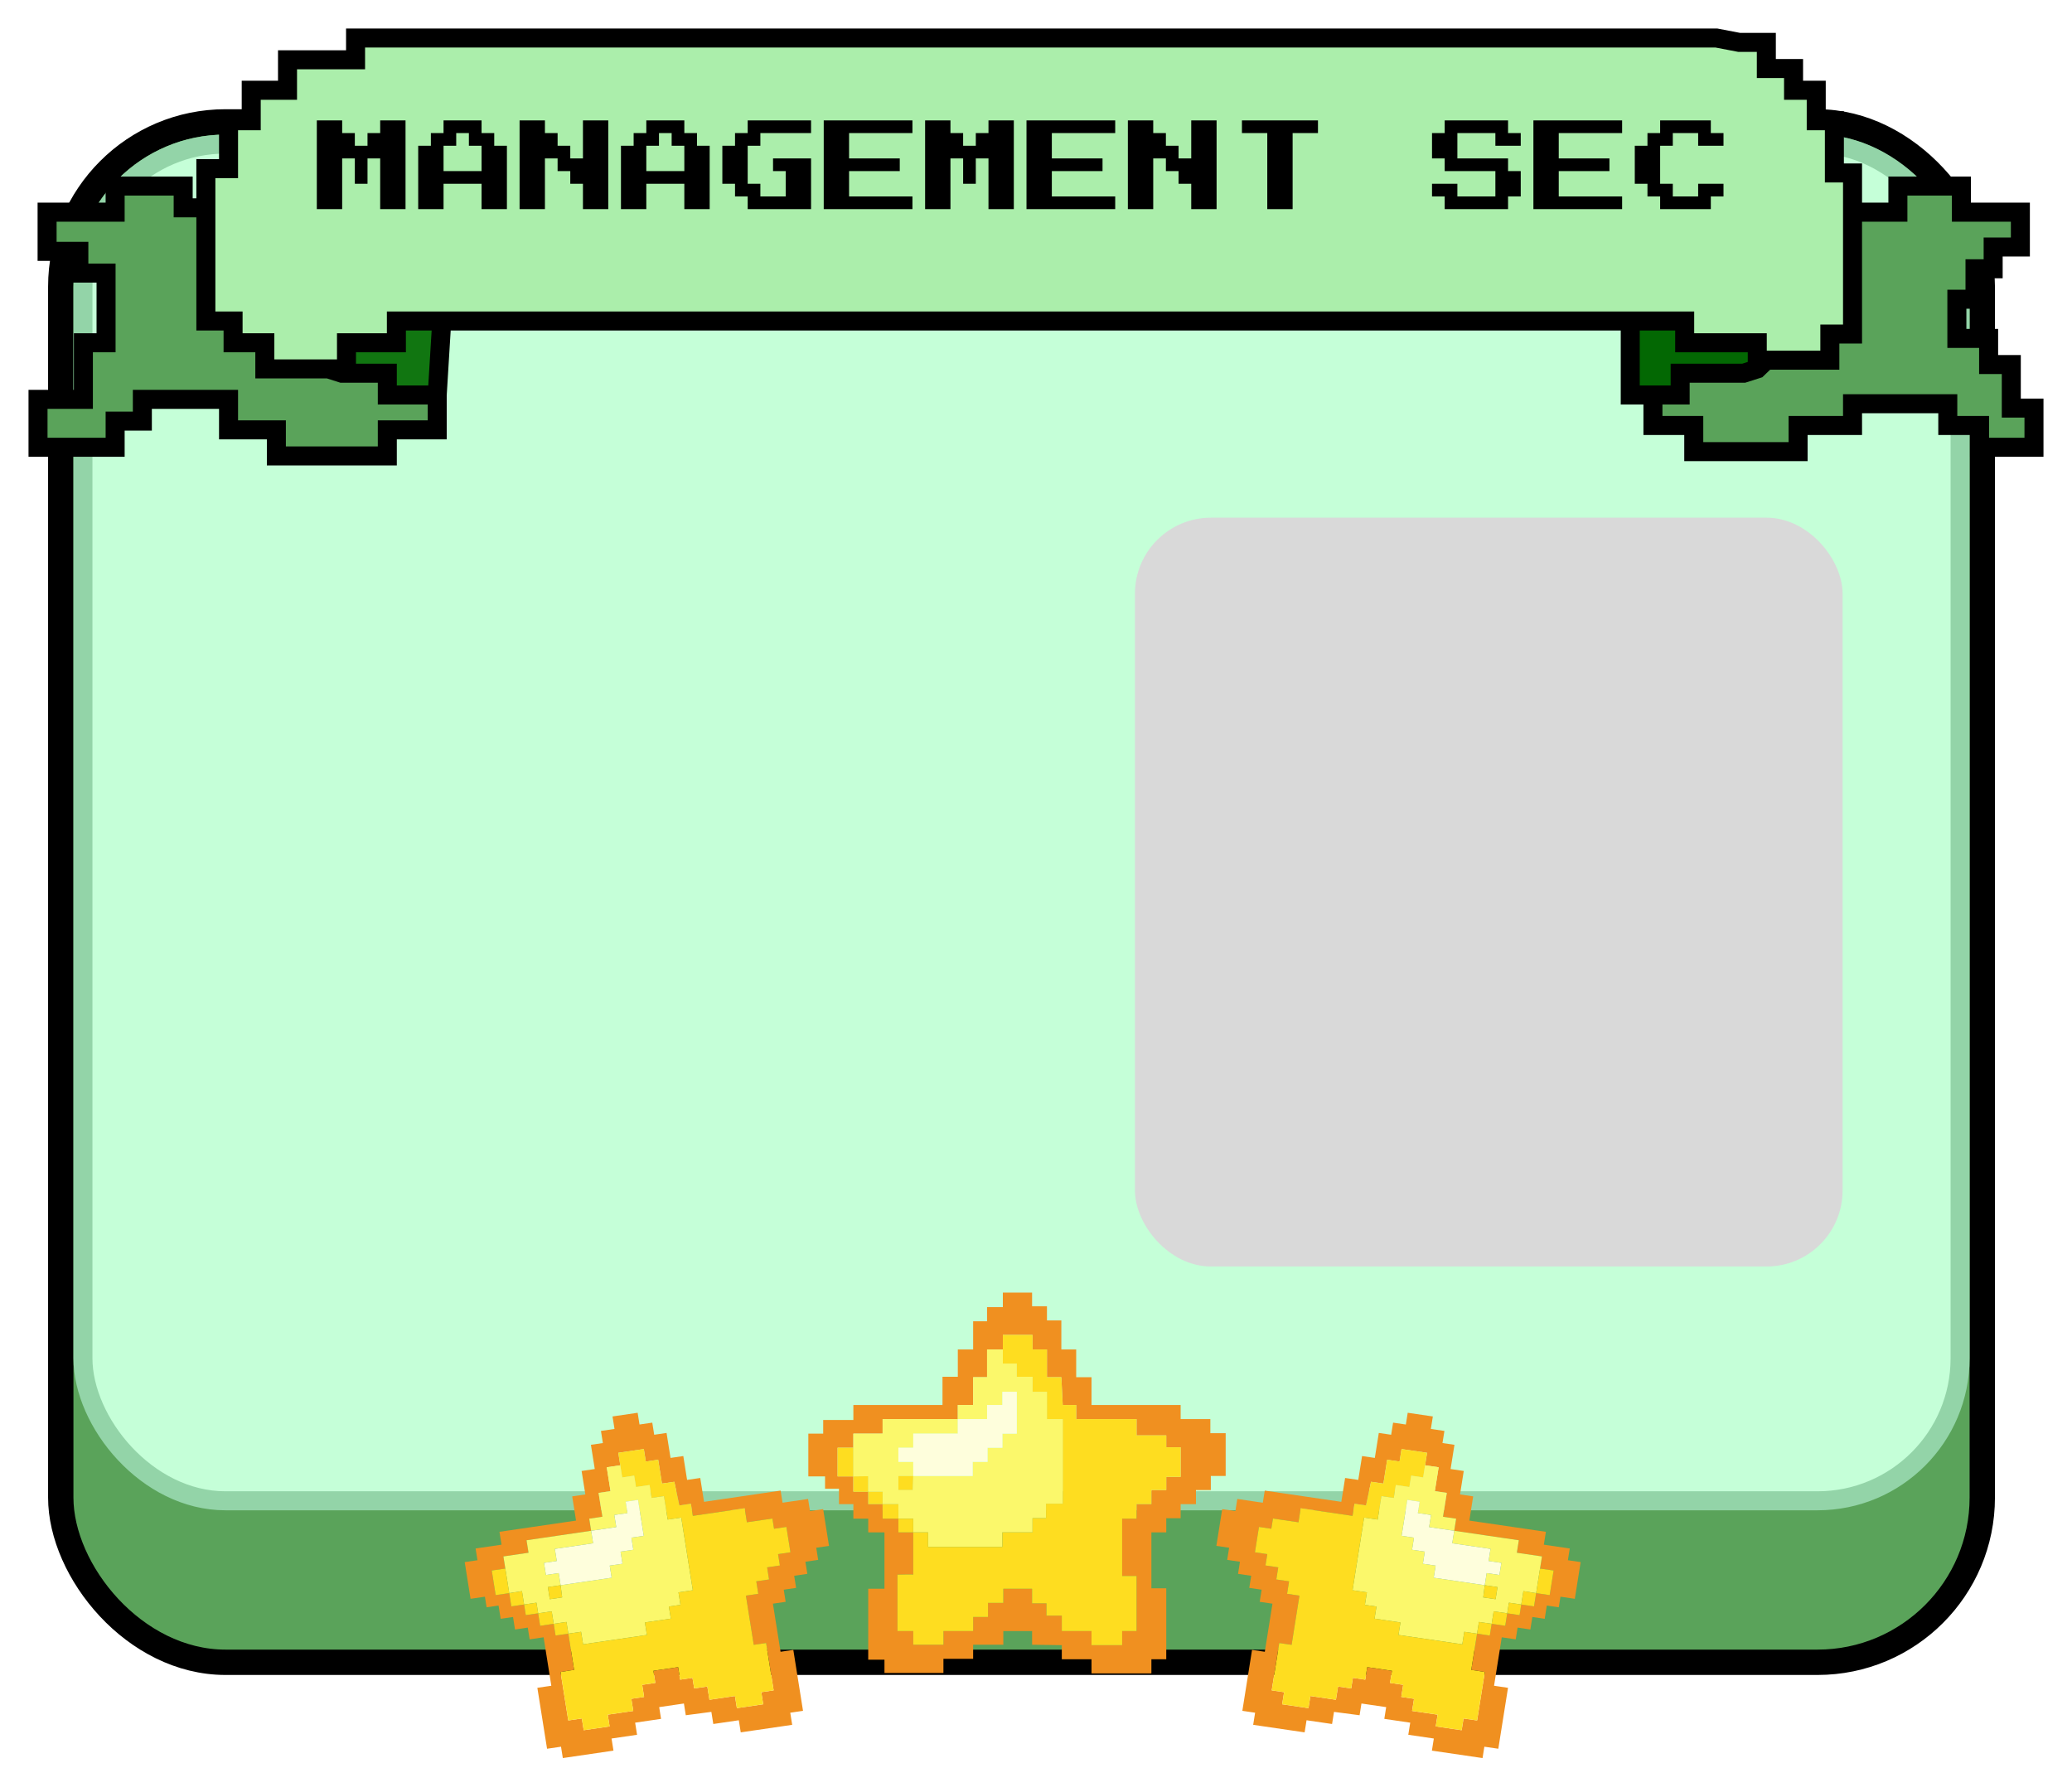 <svg width="327" height="279" viewBox="0 0 327 279" fill="none" xmlns="http://www.w3.org/2000/svg">
<rect x="9.59" y="19.236" width="303.25" height="243.078" rx="26" fill="#5AA35A" stroke="black" stroke-width="4"/>
<rect x="13.09" y="22.736" width="296.25" height="214.094" rx="22.5" fill="#C5FFD8" stroke="#93D4A8" stroke-width="3"/>
<path fill-rule="evenodd" clip-rule="evenodd" d="M167.572 259.613V261.838H172.261V264.064H181.712V261.838H184.056V250.642H181.712V241.811H184.056V239.585H186.327V237.36H188.745V235.135H191.09V232.909H193.434V226.164H191.016V223.939H186.327V221.713H172.261V217.332H169.843V212.951H167.499V208.362H165.228V206.136H162.883V203.98H158.268V206.275H155.777V208.501H153.579V212.951H151.161V217.263H148.743V221.713H134.677V224.078H129.915V226.234H127.57V232.979H130.208V234.926H132.406V237.36H134.677V239.655H137.021V241.811H139.585V250.712H137.021V261.908H139.585V263.994H148.89V261.769H153.579V259.544H158.341V257.388H162.883V259.544L167.572 259.613ZM162.883 250.712H158.341V252.937H155.923V255.163H153.579V257.388H148.89V259.544H144.128V257.388H141.637V248.487C142.467 248.463 144.128 248.431 144.128 248.487V241.811H141.783V239.655H139.292V237.36H137.021V235.413H134.677V232.979H132.186V228.459H134.677V227.833V227.346V227.033V226.234H139.292V223.939H151.161V221.713H153.579V217.332H155.777V212.951H158.268V210.656H162.956V212.951H165.228V217.332H167.499L167.719 221.713H169.843V223.939H179.367V226.512H184.056V228.389H186.327V233.049H184.056V235.135H181.712V237.36H179.367V239.655H177.096V248.695H179.367V257.388H177.096V259.613H172.261V257.388H167.572V254.954H165.154V253.007H162.883V250.712Z" fill="#F09020"/>
<path d="M158.268 212.951H155.777V217.332H153.579V221.713H151.161V223.939H155.777V221.713H158.194V219.627H160.466V226.234H158.194V228.459H155.85V230.684H153.505V232.909H144.128L144.055 235.135H141.783V232.909H144.128V230.684H141.783V228.459H144.128V226.234H151.161V223.939H139.292V226.234H134.677V227.033V227.346V227.833V228.459V232.979L137.021 232.949V235.413H139.292V237.36H141.783V239.655H144.128V241.811H146.472V244.106H158.194V241.811H162.956V239.585H165.081V237.291H167.719V223.939H165.228V219.627H162.956V217.263H160.466V215.177H158.268V212.951Z" fill="#FBF86B"/>
<path fill-rule="evenodd" clip-rule="evenodd" d="M158.341 250.712H162.883V253.007H165.154V254.954H167.572V257.388H172.261V259.613H177.096V257.388H179.367V248.695H177.096V239.655H179.367V237.36H181.712V235.135H184.056V233.049H186.327V228.389H184.056V226.512H179.367V223.939H169.843V221.713H167.719L167.499 217.332H165.228V212.951H162.956V210.656H158.268V212.951V215.177H160.466V217.263H162.956V219.627H165.228V223.939H167.719V237.291H165.081V239.585H162.956V241.811H158.194V244.106H146.472V241.811H144.128V239.655H141.783V237.36H139.292V235.413H137.021V232.949L134.677 232.979V228.459H132.186V232.979H134.677V235.413H137.021V237.36H139.292V239.655H141.783V241.811H144.128V248.487C144.128 248.431 142.467 248.463 141.637 248.487V257.388H144.128V259.544H148.89V257.388H153.579V255.163H155.923V252.937H158.341V250.712ZM141.783 232.909H144.128L144.055 235.135H141.783V232.909Z" fill="#FEDD20"/>
<path d="M160.466 219.627H158.194V221.713H155.777V223.939H151.161V226.234H144.128V228.459H141.783V230.684H144.128V232.909H153.505V230.684H155.85V228.459H158.194V226.234H160.466V219.627Z" fill="#FEFEDC"/>
<path fill-rule="evenodd" clip-rule="evenodd" d="M112.267 270.14L112.571 272.052L116.599 271.462L116.903 273.373L125.022 272.183L124.718 270.272L126.732 269.976L125.201 260.359L123.187 260.654L121.979 253.067L123.993 252.772L123.689 250.86L125.64 250.574L125.336 248.663L127.412 248.358L127.108 246.447L129.122 246.151L128.818 244.24L130.832 243.945L129.909 238.15L127.833 238.454L127.528 236.543L123.5 237.133L123.196 235.222L111.112 236.993L110.513 233.229L108.436 233.534L107.837 229.77L105.824 230.065L105.196 226.123L103.245 226.409L102.941 224.497L100.927 224.792L100.632 222.94L96.667 223.521L96.981 225.493L94.841 225.806L95.145 227.718L93.257 227.995L93.866 231.818L91.789 232.123L92.378 235.826L90.302 236.131L90.91 239.954L78.826 241.725L79.15 243.756L75.059 244.356L75.354 246.208L73.34 246.503L74.262 252.298L76.528 251.965L76.794 253.638L78.682 253.361L79.015 255.452L80.966 255.166L81.279 257.138L83.293 256.842L83.588 258.694L85.791 258.371L87.008 266.018L84.805 266.341L86.336 275.959L88.539 275.636L88.824 277.428L96.817 276.256L96.513 274.345L100.541 273.754L100.236 271.843L104.327 271.243L104.032 269.391L107.935 268.819L108.229 270.671L112.267 270.14ZM107.022 263.084L103.12 263.656L103.424 265.568L101.347 265.872L101.651 267.784L99.637 268.079L99.942 269.991L95.914 270.581L96.209 272.433L92.118 273.033L91.823 271.181L89.683 271.494L88.466 263.848C89.176 263.724 90.598 263.487 90.606 263.534L89.693 257.799L87.679 258.095L87.384 256.243L85.245 256.556L84.931 254.585L82.98 254.871L82.713 253.198L80.7 253.494L80.367 251.403L78.227 251.716L77.609 247.833L79.749 247.52L79.663 246.982L79.597 246.564L79.554 246.295L79.444 245.608L83.409 245.027L83.096 243.056L93.291 241.561L92.987 239.65L95.064 239.345L94.465 235.582L96.353 235.305L95.754 231.541L97.894 231.228L97.58 229.256L101.608 228.666L101.921 230.637L103.872 230.351L104.472 234.115L106.423 233.829L107.21 237.565L109.036 237.297L109.34 239.209L117.521 238.01L117.873 240.22L121.901 239.629L122.158 241.242L124.109 240.956L124.746 244.959L122.795 245.245L123.08 247.037L121.066 247.332L121.371 249.244L119.357 249.539L119.67 251.51L117.719 251.796L118.955 259.562L120.907 259.276L122.095 266.744L120.144 267.03L120.448 268.941L116.295 269.55L115.99 267.638L111.962 268.229L111.63 266.138L109.553 266.442L109.286 264.77L107.335 265.056L107.022 263.084Z" fill="#F09020"/>
<path d="M97.894 231.228L95.754 231.541L96.353 235.305L94.465 235.582L95.064 239.345L92.987 239.65L93.291 241.561L97.256 240.98L96.952 239.068L99.029 238.764L98.743 236.972L100.694 236.686L101.598 242.361L99.647 242.647L99.951 244.559L97.937 244.854L98.241 246.765L96.227 247.061L96.532 248.972L88.476 250.153L88.717 252.074L86.766 252.36L86.462 250.448L88.476 250.153L88.172 248.241L86.158 248.537L85.853 246.625L87.867 246.33L87.563 244.418L93.605 243.533L93.291 241.561L83.096 243.056L83.409 245.027L79.444 245.608L79.554 246.295L79.597 246.564L79.663 246.982L79.749 247.52L80.367 251.403L82.377 251.082L82.713 253.198L84.665 252.912L84.931 254.585L87.07 254.271L87.384 256.243L89.398 255.948L89.693 257.799L91.707 257.504L92.021 259.476L102.09 258L101.777 256.028L105.868 255.429L105.563 253.517L107.388 253.25L107.075 251.278L109.34 250.946L107.515 239.476L105.375 239.79L104.785 236.086L102.834 236.372L102.511 234.341L100.371 234.655L100.086 232.863L98.198 233.139L97.894 231.228Z" fill="#FBF86B"/>
<path fill-rule="evenodd" clip-rule="evenodd" d="M103.12 263.656L107.022 263.084L107.335 265.056L109.286 264.77L109.553 266.442L111.63 266.138L111.962 268.229L115.99 267.638L116.295 269.55L120.448 268.941L120.144 267.03L122.095 266.744L120.907 259.276L118.955 259.562L117.719 251.796L119.67 251.51L119.357 249.539L121.371 249.244L121.066 247.332L123.08 247.037L122.795 245.245L124.746 244.959L124.109 240.956L122.158 241.242L121.901 239.629L117.873 240.22L117.521 238.01L109.34 239.209L109.036 237.297L107.21 237.565L106.423 233.829L104.472 234.115L103.872 230.351L101.921 230.637L101.608 228.666L97.58 229.256L97.894 231.228L98.198 233.139L100.086 232.863L100.371 234.655L102.511 234.341L102.834 236.372L104.785 236.086L105.375 239.79L107.515 239.476L109.34 250.946L107.075 251.278L107.388 253.25L105.563 253.517L105.868 255.429L101.777 256.028L102.09 258L92.021 259.476L91.707 257.504L89.693 257.799L89.398 255.948L87.384 256.243L87.07 254.271L84.931 254.585L84.665 252.912L82.713 253.198L82.377 251.082L80.367 251.403L79.749 247.52L77.609 247.833L78.227 251.716L80.367 251.403L80.7 253.494L82.713 253.198L82.98 254.871L84.931 254.585L85.245 256.556L87.384 256.243L87.679 258.095L89.693 257.799L90.606 263.534C90.598 263.487 89.176 263.724 88.466 263.848L89.683 271.494L91.823 271.181L92.118 273.033L96.209 272.433L95.914 270.581L99.942 269.991L99.637 268.079L101.651 267.784L101.347 265.872L103.424 265.568L103.12 263.656ZM86.462 250.448L88.476 250.153L88.717 252.074L86.766 252.36L86.462 250.448Z" fill="#FEDD20"/>
<path d="M100.694 236.686L98.743 236.972L99.029 238.764L96.952 239.068L97.256 240.98L93.291 241.561L93.605 243.533L87.563 244.418L87.867 246.33L85.853 246.625L86.158 248.537L88.172 248.241L88.476 250.153L96.532 248.972L96.227 247.061L98.241 246.765L97.937 244.854L99.951 244.559L99.647 242.647L101.598 242.361L100.694 236.686Z" fill="#FEFEDC"/>
<path fill-rule="evenodd" clip-rule="evenodd" d="M210.53 270.14L210.226 272.052L206.198 271.462L205.894 273.373L197.775 272.183L198.079 270.272L196.065 269.976L197.596 260.359L199.61 260.654L200.818 253.067L198.804 252.772L199.108 250.86L197.157 250.574L197.461 248.663L195.384 248.358L195.689 246.447L193.675 246.151L193.979 244.24L191.965 243.945L192.887 238.15L194.964 238.454L195.269 236.543L199.297 237.133L199.601 235.222L211.684 236.993L212.283 233.229L214.36 233.534L214.959 229.77L216.973 230.065L217.601 226.123L219.552 226.409L219.856 224.497L221.87 224.792L222.165 222.94L226.13 223.521L225.816 225.493L227.956 225.806L227.652 227.718L229.54 227.995L228.931 231.818L231.008 232.123L230.419 235.826L232.495 236.131L231.887 239.954L243.971 241.725L243.647 243.756L247.738 244.356L247.443 246.208L249.457 246.503L248.535 252.298L246.269 251.965L246.003 253.638L244.115 253.361L243.782 255.452L241.831 255.166L241.517 257.138L239.503 256.842L239.209 258.694L237.006 258.371L235.789 266.018L237.992 266.341L236.461 275.959L234.258 275.636L233.973 277.428L225.98 276.256L226.284 274.345L222.256 273.754L222.56 271.843L218.47 271.243L218.764 269.391L214.862 268.819L214.568 270.671L210.53 270.14ZM215.775 263.084L219.677 263.656L219.373 265.568L221.45 265.872L221.146 267.784L223.159 268.079L222.855 269.991L226.883 270.581L226.588 272.433L230.679 273.033L230.974 271.181L233.114 271.494L234.331 263.848C233.621 263.724 232.199 263.487 232.191 263.534L233.104 257.799L235.118 258.095L235.413 256.243L237.552 256.556L237.866 254.585L239.817 254.871L240.083 253.198L242.097 253.494L242.43 251.403L244.57 251.716L245.188 247.833L243.048 247.52L243.134 246.982L243.2 246.564L243.243 246.295L243.352 245.608L239.388 245.027L239.701 243.056L229.506 241.561L229.81 239.65L227.733 239.345L228.332 235.582L226.444 235.305L227.043 231.541L224.903 231.228L225.217 229.256L221.189 228.666L220.875 230.637L218.924 230.351L218.325 234.115L216.374 233.829L215.586 237.565L213.761 237.297L213.457 239.209L205.275 238.01L204.924 240.22L200.896 239.629L200.639 241.242L198.688 240.956L198.051 244.959L200.002 245.245L199.717 247.037L201.731 247.332L201.426 249.244L203.44 249.539L203.126 251.51L205.077 251.796L203.841 259.562L201.89 259.276L200.702 266.744L202.653 267.03L202.349 268.941L206.502 269.55L206.807 267.638L210.834 268.229L211.167 266.138L213.244 266.442L213.51 264.77L215.461 265.056L215.775 263.084Z" fill="#F09020"/>
<path d="M224.903 231.228L227.043 231.541L226.444 235.305L228.332 235.582L227.733 239.345L229.81 239.65L229.506 241.561L225.541 240.98L225.845 239.068L223.768 238.764L224.053 236.972L222.102 236.686L221.199 242.361L223.15 242.647L222.846 244.559L224.86 244.854L224.555 246.765L226.569 247.061L226.265 248.972L234.321 250.153L234.08 252.074L236.031 252.36L236.335 250.448L234.321 250.153L234.625 248.241L236.639 248.537L236.943 246.625L234.929 246.33L235.234 244.418L229.192 243.533L229.506 241.561L239.701 243.056L239.388 245.027L243.352 245.608L243.243 246.295L243.2 246.564L243.134 246.982L243.048 247.52L242.43 251.403L240.42 251.082L240.083 253.198L238.132 252.912L237.866 254.585L235.726 254.271L235.413 256.243L233.399 255.948L233.104 257.799L231.09 257.504L230.776 259.476L220.706 258L221.02 256.028L216.929 255.429L217.234 253.517L215.408 253.25L215.722 251.278L213.457 250.946L215.282 239.476L217.422 239.79L218.012 236.086L219.963 236.372L220.286 234.341L222.426 234.655L222.711 232.863L224.599 233.139L224.903 231.228Z" fill="#FBF86B"/>
<path fill-rule="evenodd" clip-rule="evenodd" d="M219.677 263.656L215.775 263.084L215.461 265.056L213.51 264.77L213.244 266.442L211.167 266.138L210.834 268.229L206.807 267.638L206.502 269.55L202.349 268.941L202.653 267.03L200.702 266.744L201.89 259.276L203.841 259.562L205.077 251.796L203.126 251.51L203.44 249.539L201.426 249.244L201.731 247.332L199.717 247.037L200.002 245.245L198.051 244.959L198.688 240.956L200.639 241.242L200.896 239.629L204.924 240.22L205.275 238.01L213.457 239.209L213.761 237.297L215.586 237.565L216.374 233.829L218.325 234.115L218.924 230.351L220.875 230.637L221.189 228.666L225.217 229.256L224.903 231.228L224.599 233.139L222.711 232.863L222.426 234.655L220.286 234.341L219.963 236.372L218.012 236.086L217.422 239.79L215.282 239.476L213.457 250.946L215.722 251.278L215.408 253.25L217.234 253.517L216.929 255.429L221.02 256.028L220.706 258L230.776 259.476L231.09 257.504L233.104 257.799L233.399 255.948L235.413 256.243L235.726 254.271L237.866 254.585L238.132 252.912L240.083 253.198L240.42 251.082L242.43 251.403L243.048 247.52L245.188 247.833L244.57 251.716L242.43 251.403L242.097 253.494L240.083 253.198L239.817 254.871L237.866 254.585L237.552 256.556L235.413 256.243L235.118 258.095L233.104 257.799L232.191 263.534C232.199 263.487 233.621 263.724 234.331 263.848L233.114 271.494L230.974 271.181L230.679 273.033L226.588 272.433L226.883 270.581L222.855 269.991L223.159 268.079L221.146 267.784L221.45 265.872L219.373 265.568L219.677 263.656ZM236.335 250.448L234.321 250.153L234.08 252.074L236.031 252.36L236.335 250.448Z" fill="#FEDD20"/>
<path d="M222.102 236.686L224.053 236.972L223.768 238.764L225.845 239.068L225.541 240.98L229.506 241.561L229.192 243.533L235.234 244.418L234.929 246.33L236.943 246.625L236.639 248.537L234.625 248.241L234.321 250.153L226.265 248.972L226.569 247.061L224.555 246.765L224.86 244.854L222.846 244.559L223.15 242.647L221.199 242.361L222.102 236.686Z" fill="#FEFEDC"/>
<g filter="url(#filter0_d_1404_11031)">
<path d="M267.886 2H53.114V5.435H42.375V10.244H36.648V15.053H33.068V22.61H29.489V28.793V46.655H33.784V50.09H38.795V54.212H48.818H51.682V50.09H59.557V46.655H66.716H254.284H262.875V50.09H274.33V52.838H275.761H283.636H285.784V48.716H289.364V45.281V29.48V23.297H286.5V15.053H283.636V10.244H280.057V6.809H275.761V2.687H271.466L267.886 2Z" fill="#ABEEAB"/>
<path d="M262.875 50.09V46.655H254.284V58.334H257.864H262.159V54.899H272.182L274.33 54.212L275.761 52.838H274.33V50.09H262.875Z" fill="#036803"/>
<path d="M285.784 52.838H283.636H275.761L274.33 54.212L272.182 54.899H262.159V58.334H257.864V63.144H264.307V67.266H280.773V63.144H289.364V59.709H304.398V63.144H309.409V66.579H311.557H318V60.395H314.42V53.525H310.841V49.403H305.83V43.22H308.693V38.411H311.557V34.976H315.852V29.48H306.545V25.358H296.523V29.48H289.364V45.281V48.716H285.784V52.838Z" fill="#5AA35A"/>
<path d="M51.682 50.09V54.212H48.818L50.966 54.899H58.125V58.334H66L66.716 46.655H59.557V50.09H51.682Z" fill="#117611"/>
<path d="M33.784 46.655H29.489V28.793H25.909V25.358H15.171V29.48H4.432V35.663H9.443V39.098H13.739V43.907V50.09H10.159V55.586V59.022H3V66.579H15.171V62.456H19.466V59.022H33.068V63.831H40.616V67.953H58.125V63.831H66V58.334H58.125V54.899H50.966L48.818 54.212H38.795V50.09H33.784V46.655Z" fill="#5AA35A"/>
<path d="M289.364 29.48V45.281V48.716H285.784V52.838H283.636H275.761M289.364 29.48V23.297H286.5V15.053H283.636V10.244H280.057V6.809H275.761V2.687H271.466L267.886 2H53.114V5.435H42.375V10.244H36.648V15.053H33.068V22.61H29.489V28.793M289.364 29.48H296.523V25.358H306.545V29.48H315.852V34.976H311.557V38.411H308.693V43.22H305.83V49.403H310.841V53.525H314.42V60.395H318V66.579H311.557H309.409V63.144H304.398V59.709H289.364V63.144H280.773V67.266H264.307V63.144H257.864V58.334M257.864 58.334H262.159V54.899H272.182L274.33 54.212L275.761 52.838M257.864 58.334H254.284V46.655M275.761 52.838H274.33V50.09H262.875V46.655H254.284M254.284 46.655H66.716M29.489 28.793V46.655H33.784V50.09H38.795V54.212H48.818M29.489 28.793H25.909V25.358H15.171V29.48H4.432V35.663H9.443V39.098H13.739V43.907V50.09H10.159V55.586V59.022H3V66.579H15.171V62.456H19.466V59.022H33.068V63.831H40.616V67.953H58.125V63.831H66V58.334M66 58.334H58.125V54.899H50.966L48.818 54.212M66 58.334L66.716 46.655M48.818 54.212H51.682V50.09H59.557V46.655H66.716" stroke="black" stroke-width="3"/>
</g>
<path d="M50 33V19H54V21H56V23H58V21H60V19H64V33H60V25H58V29H56V25H54V33H50ZM66 33V23H68V21H70V19H76V21H78V23H80V33H76V29H70V33H66ZM70 27H76V23H74V21H72V23H70V27ZM82 33V19H86V21H88V23H90V25H92V19H96V33H92V29H90V27H88V25H86V33H82ZM98 33V23H100V21H102V19H108V21H110V23H112V33H108V29H102V33H98ZM102 27H108V23H106V21H104V23H102V27ZM118 33V31H116V29H114V23H116V21H118V19H128V21H120V23H118V29H120V31H124V27H122V25H128V33H118ZM130 33V19H144V21H134V25H142V27H134V31H144V33H130ZM146 33V19H150V21H152V23H154V21H156V19H160V33H156V25H154V29H152V25H150V33H146ZM162 33V19H176V21H166V25H174V27H166V31H176V33H162ZM178 33V19H182V21H184V23H186V25H188V19H192V33H188V29H186V27H184V25H182V33H178ZM200 33V21H196V19H208V21H204V33H200ZM228 33V31H226V29H230V31H236V27H228V25H226V21H228V19H238V21H240V23H236V21H230V25H238V27H240V31H238V33H228ZM242 33V19H256V21H246V25H254V27H246V31H256V33H242ZM262 33V31H260V29H258V23H260V21H262V19H270V21H272V23H268V21H264V23H262V29H264V31H268V29H272V31H270V33H262Z" fill="black"/>
<rect x="179.113" y="81.693" width="111.682" height="118.165" rx="12" fill="#D9D9D9"/>
<defs>
<filter id="filter0_d_1404_11031" x="0.5" y="0.5" width="326" height="76.953" filterUnits="userSpaceOnUse" color-interpolation-filters="sRGB">
<feFlood flood-opacity="0" result="BackgroundImageFix"/>
<feColorMatrix in="SourceAlpha" type="matrix" values="0 0 0 0 0 0 0 0 0 0 0 0 0 0 0 0 0 0 127 0" result="hardAlpha"/>
<feOffset dx="3" dy="4"/>
<feGaussianBlur stdDeviation="2"/>
<feComposite in2="hardAlpha" operator="out"/>
<feColorMatrix type="matrix" values="0 0 0 0 0 0 0 0 0 0 0 0 0 0 0 0 0 0 0.25 0"/>
<feBlend mode="normal" in2="BackgroundImageFix" result="effect1_dropShadow_1404_11031"/>
<feBlend mode="normal" in="SourceGraphic" in2="effect1_dropShadow_1404_11031" result="shape"/>
</filter>
</defs>
</svg>
